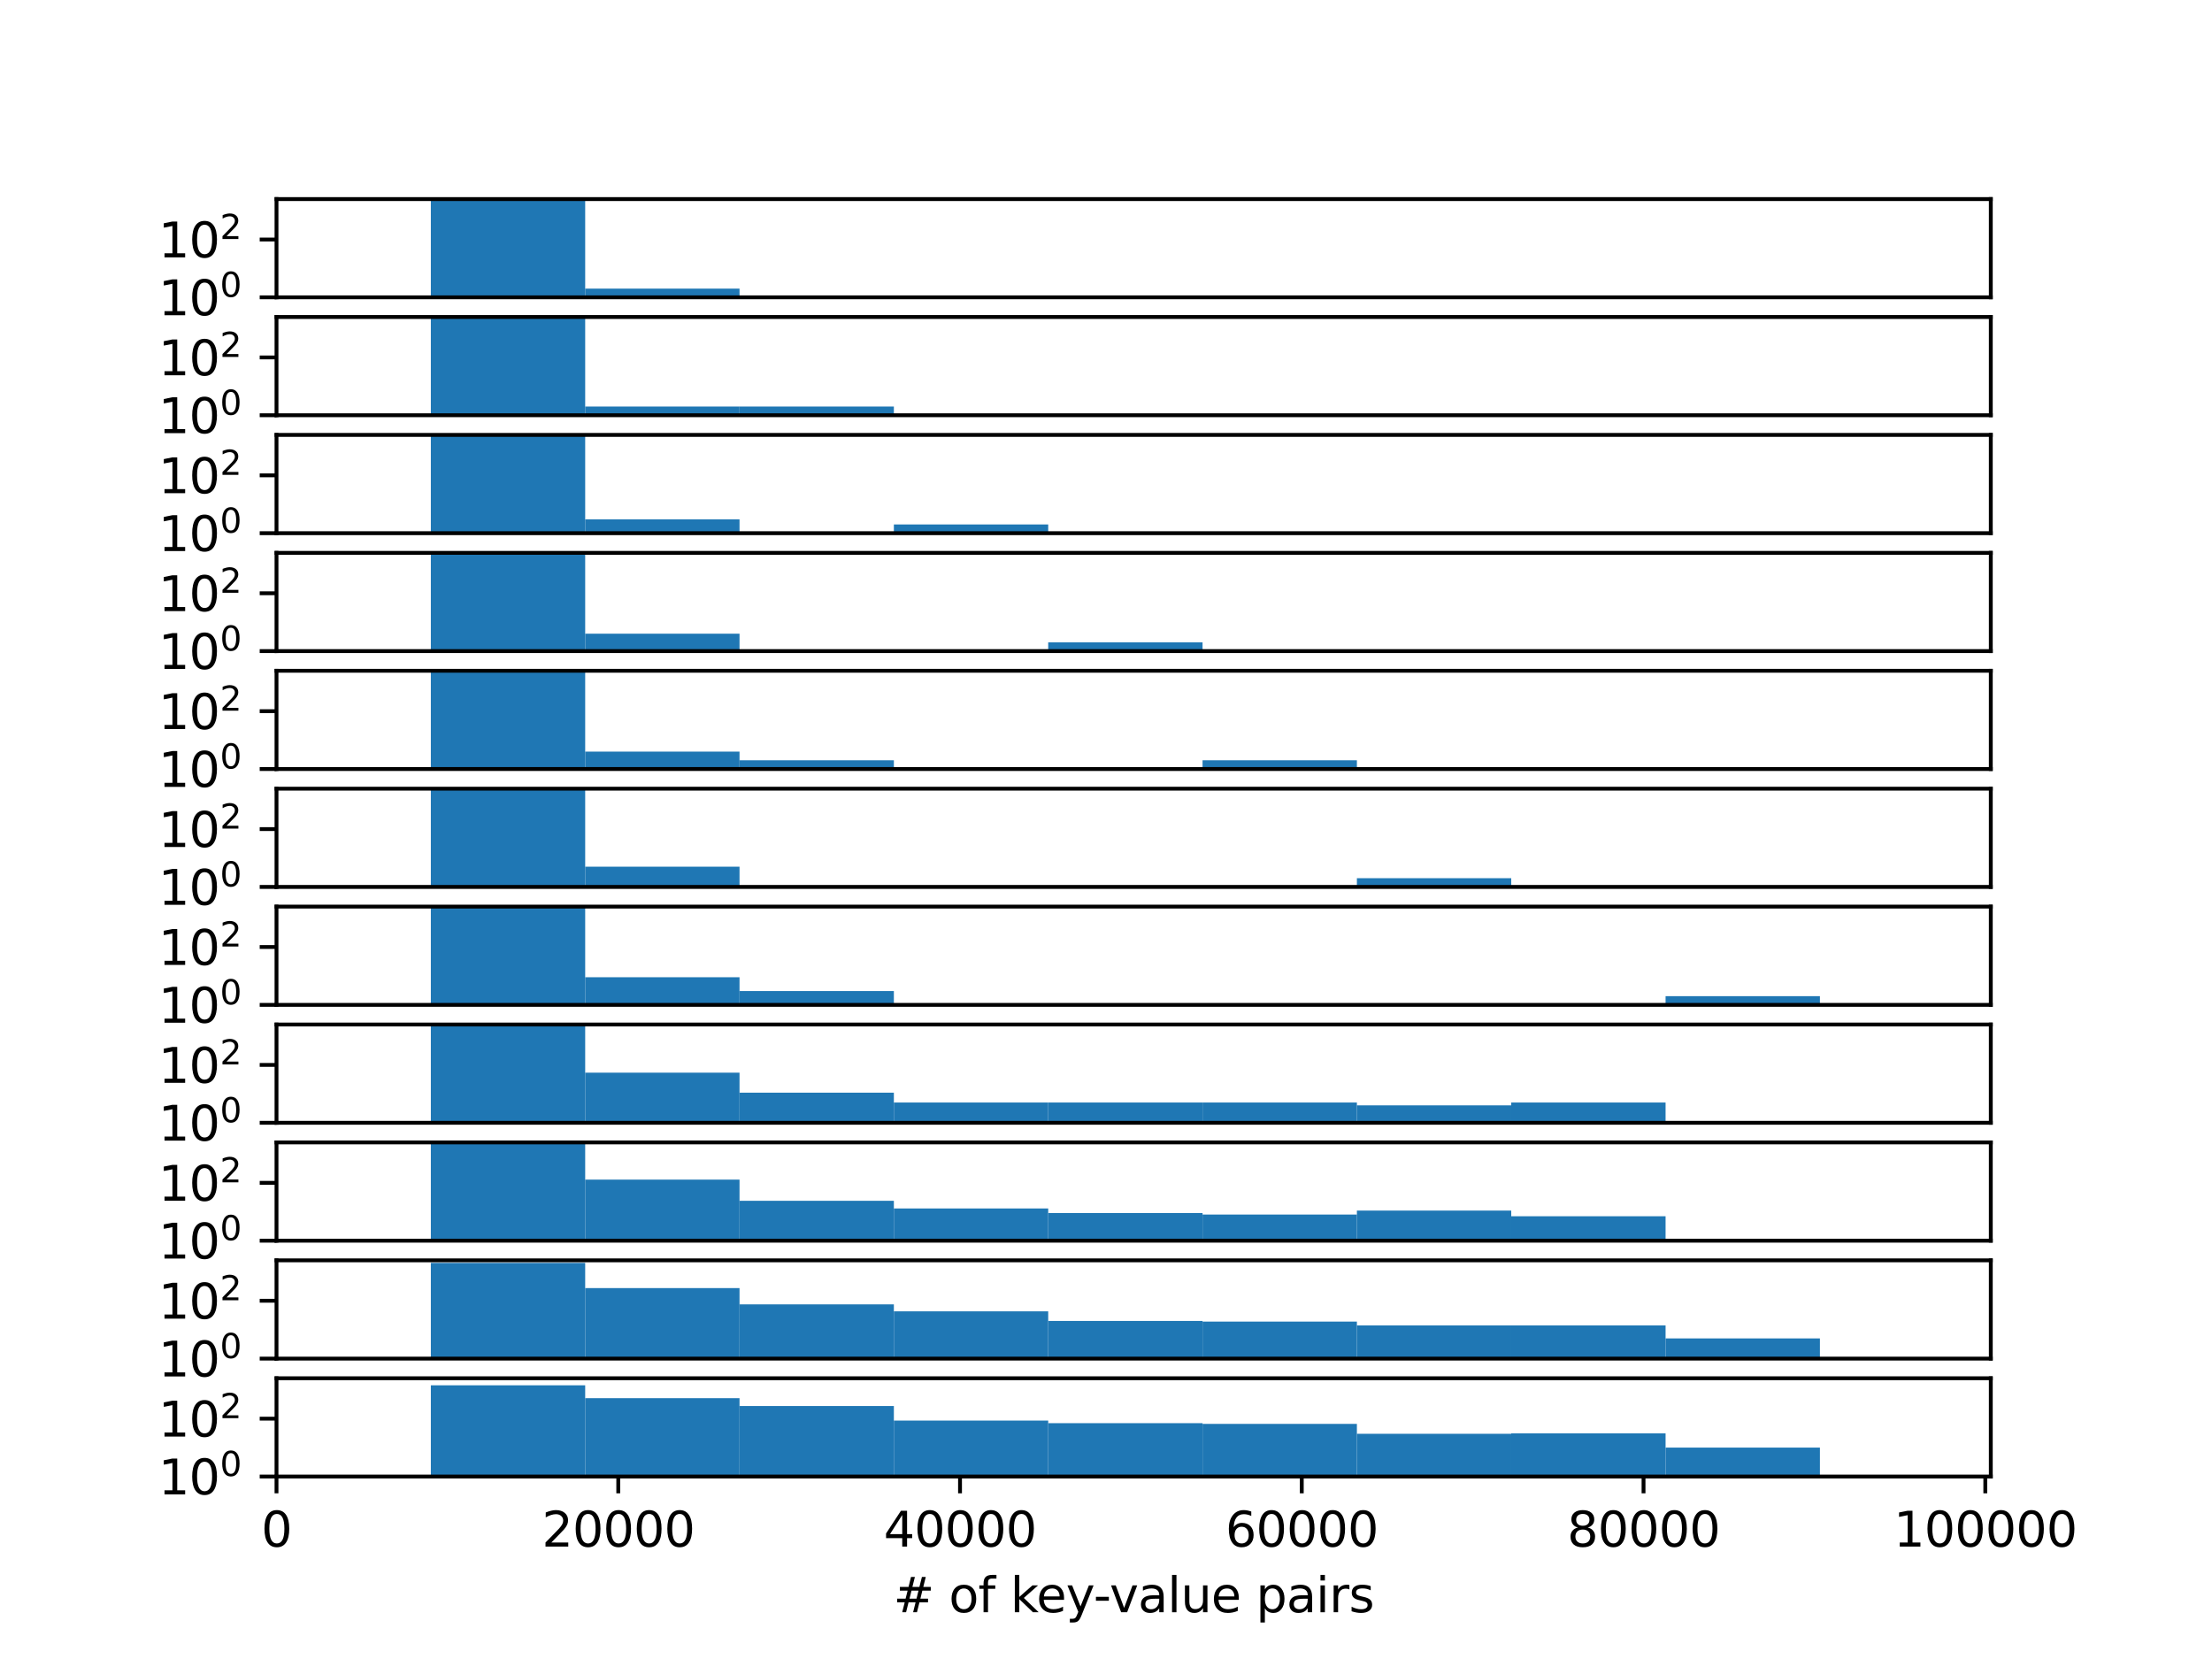 <?xml version="1.0" encoding="utf-8" standalone="no"?>
<!DOCTYPE svg PUBLIC "-//W3C//DTD SVG 1.1//EN"
  "http://www.w3.org/Graphics/SVG/1.1/DTD/svg11.dtd">
<svg xmlns:xlink="http://www.w3.org/1999/xlink" width="460.8pt" height="345.6pt" viewBox="0 0 460.8 345.6" xmlns="http://www.w3.org/2000/svg" version="1.1">
 <defs>
  <style type="text/css">*{stroke-linejoin: round; stroke-linecap: butt}</style>
 </defs>
 <g id="figure_1">
  <g id="patch_1">
   <path d="M 0 345.6 
L 460.8 345.6 
L 460.8 0 
L 0 0 
L 0 345.6 
z
" style="fill: none"/>
  </g>
  <g id="axes_1">
   <g id="patch_2">
    <path d="M 57.6 61.942 
L 414.72 61.942 
L 414.72 41.472 
L 57.6 41.472 
L 57.6 61.942 
z
" style="fill: none"/>
   </g>
   <g id="patch_3">
    <path d="M 57.6 6086.226 
L 89.752 6086.226 
L 89.752 6086.226 
L 57.6 6086.226 
z
" clip-path="url(#p74087f79b3)" style="fill: #1f77b4"/>
   </g>
   <g id="patch_4">
    <path d="M 89.752 6086.226 
L 121.905 6086.226 
L 121.905 41.473 
L 89.752 41.473 
z
" clip-path="url(#p74087f79b3)" style="fill: #1f77b4"/>
   </g>
   <g id="patch_5">
    <path d="M 121.905 6086.226 
L 154.057 6086.226 
L 154.057 60.129 
L 121.905 60.129 
z
" clip-path="url(#p74087f79b3)" style="fill: #1f77b4"/>
   </g>
   <g id="patch_6">
    <path d="M 154.057 6086.226 
L 186.209 6086.226 
L 186.209 6086.226 
L 154.057 6086.226 
z
" clip-path="url(#p74087f79b3)" style="fill: #1f77b4"/>
   </g>
   <g id="patch_7">
    <path d="M 186.209 6086.226 
L 218.361 6086.226 
L 218.361 6086.226 
L 186.209 6086.226 
z
" clip-path="url(#p74087f79b3)" style="fill: #1f77b4"/>
   </g>
   <g id="patch_8">
    <path d="M 218.361 6086.226 
L 250.514 6086.226 
L 250.514 6086.226 
L 218.361 6086.226 
z
" clip-path="url(#p74087f79b3)" style="fill: #1f77b4"/>
   </g>
   <g id="patch_9">
    <path d="M 250.514 6086.226 
L 282.666 6086.226 
L 282.666 6086.226 
L 250.514 6086.226 
z
" clip-path="url(#p74087f79b3)" style="fill: #1f77b4"/>
   </g>
   <g id="patch_10">
    <path d="M 282.666 6086.226 
L 314.818 6086.226 
L 314.818 6086.226 
L 282.666 6086.226 
z
" clip-path="url(#p74087f79b3)" style="fill: #1f77b4"/>
   </g>
   <g id="patch_11">
    <path d="M 314.818 6086.226 
L 346.97 6086.226 
L 346.97 6086.226 
L 314.818 6086.226 
z
" clip-path="url(#p74087f79b3)" style="fill: #1f77b4"/>
   </g>
   <g id="patch_12">
    <path d="M 346.97 6086.226 
L 379.123 6086.226 
L 379.123 6086.226 
L 346.97 6086.226 
z
" clip-path="url(#p74087f79b3)" style="fill: #1f77b4"/>
   </g>
   <g id="matplotlib.axis_1"/>
   <g id="matplotlib.axis_2">
    <g id="ytick_1">
     <g id="line2d_1">
      <defs>
       <path id="mc830690722" d="M 0 0 
L -3.5 0 
" style="stroke: #000000; stroke-width: 0.8"/>
      </defs>
      <g>
       <use xlink:href="#mc830690722" x="57.6" y="61.942" style="stroke: #000000; stroke-width: 0.8"/>
      </g>
     </g>
     <g id="text_1">
      <!-- $\mathdefault{10^{0}}$ -->
      <g transform="translate(33 65.741) scale(0.1 -0.1)">
       <defs>
        <path id="DejaVuSans-31" d="M 794 531 
L 1825 531 
L 1825 4091 
L 703 3866 
L 703 4441 
L 1819 4666 
L 2450 4666 
L 2450 531 
L 3481 531 
L 3481 0 
L 794 0 
L 794 531 
z
" transform="scale(0.016)"/>
        <path id="DejaVuSans-30" d="M 2034 4250 
Q 1547 4250 1301 3770 
Q 1056 3291 1056 2328 
Q 1056 1369 1301 889 
Q 1547 409 2034 409 
Q 2525 409 2770 889 
Q 3016 1369 3016 2328 
Q 3016 3291 2770 3770 
Q 2525 4250 2034 4250 
z
M 2034 4750 
Q 2819 4750 3233 4129 
Q 3647 3509 3647 2328 
Q 3647 1150 3233 529 
Q 2819 -91 2034 -91 
Q 1250 -91 836 529 
Q 422 1150 422 2328 
Q 422 3509 836 4129 
Q 1250 4750 2034 4750 
z
" transform="scale(0.016)"/>
       </defs>
       <use xlink:href="#DejaVuSans-31" transform="translate(0 0.766)"/>
       <use xlink:href="#DejaVuSans-30" transform="translate(63.623 0.766)"/>
       <use xlink:href="#DejaVuSans-30" transform="translate(128.203 39.047) scale(0.7)"/>
      </g>
     </g>
    </g>
    <g id="ytick_2">
     <g id="line2d_2">
      <g>
       <use xlink:href="#mc830690722" x="57.6" y="49.894" style="stroke: #000000; stroke-width: 0.8"/>
      </g>
     </g>
     <g id="text_2">
      <!-- $\mathdefault{10^{2}}$ -->
      <g transform="translate(33 53.693) scale(0.1 -0.1)">
       <defs>
        <path id="DejaVuSans-32" d="M 1228 531 
L 3431 531 
L 3431 0 
L 469 0 
L 469 531 
Q 828 903 1448 1529 
Q 2069 2156 2228 2338 
Q 2531 2678 2651 2914 
Q 2772 3150 2772 3378 
Q 2772 3750 2511 3984 
Q 2250 4219 1831 4219 
Q 1534 4219 1204 4116 
Q 875 4013 500 3803 
L 500 4441 
Q 881 4594 1212 4672 
Q 1544 4750 1819 4750 
Q 2544 4750 2975 4387 
Q 3406 4025 3406 3419 
Q 3406 3131 3298 2873 
Q 3191 2616 2906 2266 
Q 2828 2175 2409 1742 
Q 1991 1309 1228 531 
z
" transform="scale(0.016)"/>
       </defs>
       <use xlink:href="#DejaVuSans-31" transform="translate(0 0.766)"/>
       <use xlink:href="#DejaVuSans-30" transform="translate(63.623 0.766)"/>
       <use xlink:href="#DejaVuSans-32" transform="translate(128.203 39.047) scale(0.7)"/>
      </g>
     </g>
    </g>
   </g>
   <g id="patch_13">
    <path d="M 57.6 61.942 
L 57.6 41.472 
" style="fill: none; stroke: #000000; stroke-width: 0.8; stroke-linejoin: miter; stroke-linecap: square"/>
   </g>
   <g id="patch_14">
    <path d="M 414.72 61.942 
L 414.72 41.472 
" style="fill: none; stroke: #000000; stroke-width: 0.8; stroke-linejoin: miter; stroke-linecap: square"/>
   </g>
   <g id="patch_15">
    <path d="M 57.6 61.942 
L 414.72 61.942 
" style="fill: none; stroke: #000000; stroke-width: 0.8; stroke-linejoin: miter; stroke-linecap: square"/>
   </g>
   <g id="patch_16">
    <path d="M 57.6 41.472 
L 414.72 41.472 
" style="fill: none; stroke: #000000; stroke-width: 0.8; stroke-linejoin: miter; stroke-linecap: square"/>
   </g>
  </g>
  <g id="axes_2">
   <g id="patch_17">
    <path d="M 57.6 86.506 
L 414.72 86.506 
L 414.72 66.036 
L 57.6 66.036 
L 57.6 86.506 
z
" style="fill: none"/>
   </g>
   <g id="patch_18">
    <path d="M 57.6 6110.79 
L 89.752 6110.79 
L 89.752 6110.79 
L 57.6 6110.79 
z
" clip-path="url(#pb947a29a5c)" style="fill: #1f77b4"/>
   </g>
   <g id="patch_19">
    <path d="M 89.752 6110.79 
L 121.905 6110.79 
L 121.905 66.039 
L 89.752 66.039 
z
" clip-path="url(#pb947a29a5c)" style="fill: #1f77b4"/>
   </g>
   <g id="patch_20">
    <path d="M 121.905 6110.79 
L 154.057 6110.79 
L 154.057 84.693 
L 121.905 84.693 
z
" clip-path="url(#pb947a29a5c)" style="fill: #1f77b4"/>
   </g>
   <g id="patch_21">
    <path d="M 154.057 6110.79 
L 186.209 6110.79 
L 186.209 84.693 
L 154.057 84.693 
z
" clip-path="url(#pb947a29a5c)" style="fill: #1f77b4"/>
   </g>
   <g id="patch_22">
    <path d="M 186.209 6110.79 
L 218.361 6110.79 
L 218.361 6110.79 
L 186.209 6110.79 
z
" clip-path="url(#pb947a29a5c)" style="fill: #1f77b4"/>
   </g>
   <g id="patch_23">
    <path d="M 218.361 6110.79 
L 250.514 6110.79 
L 250.514 6110.79 
L 218.361 6110.79 
z
" clip-path="url(#pb947a29a5c)" style="fill: #1f77b4"/>
   </g>
   <g id="patch_24">
    <path d="M 250.514 6110.79 
L 282.666 6110.79 
L 282.666 6110.79 
L 250.514 6110.79 
z
" clip-path="url(#pb947a29a5c)" style="fill: #1f77b4"/>
   </g>
   <g id="patch_25">
    <path d="M 282.666 6110.79 
L 314.818 6110.79 
L 314.818 6110.79 
L 282.666 6110.79 
z
" clip-path="url(#pb947a29a5c)" style="fill: #1f77b4"/>
   </g>
   <g id="patch_26">
    <path d="M 314.818 6110.79 
L 346.97 6110.79 
L 346.97 6110.79 
L 314.818 6110.79 
z
" clip-path="url(#pb947a29a5c)" style="fill: #1f77b4"/>
   </g>
   <g id="patch_27">
    <path d="M 346.97 6110.79 
L 379.123 6110.79 
L 379.123 6110.79 
L 346.97 6110.79 
z
" clip-path="url(#pb947a29a5c)" style="fill: #1f77b4"/>
   </g>
   <g id="matplotlib.axis_3"/>
   <g id="matplotlib.axis_4">
    <g id="ytick_3">
     <g id="line2d_3">
      <g>
       <use xlink:href="#mc830690722" x="57.6" y="86.506" style="stroke: #000000; stroke-width: 0.8"/>
      </g>
     </g>
     <g id="text_3">
      <!-- $\mathdefault{10^{0}}$ -->
      <g transform="translate(33 90.306) scale(0.1 -0.1)">
       <use xlink:href="#DejaVuSans-31" transform="translate(0 0.766)"/>
       <use xlink:href="#DejaVuSans-30" transform="translate(63.623 0.766)"/>
       <use xlink:href="#DejaVuSans-30" transform="translate(128.203 39.047) scale(0.7)"/>
      </g>
     </g>
    </g>
    <g id="ytick_4">
     <g id="line2d_4">
      <g>
       <use xlink:href="#mc830690722" x="57.6" y="74.458" style="stroke: #000000; stroke-width: 0.8"/>
      </g>
     </g>
     <g id="text_4">
      <!-- $\mathdefault{10^{2}}$ -->
      <g transform="translate(33 78.257) scale(0.1 -0.1)">
       <use xlink:href="#DejaVuSans-31" transform="translate(0 0.766)"/>
       <use xlink:href="#DejaVuSans-30" transform="translate(63.623 0.766)"/>
       <use xlink:href="#DejaVuSans-32" transform="translate(128.203 39.047) scale(0.7)"/>
      </g>
     </g>
    </g>
   </g>
   <g id="patch_28">
    <path d="M 57.6 86.506 
L 57.6 66.036 
" style="fill: none; stroke: #000000; stroke-width: 0.8; stroke-linejoin: miter; stroke-linecap: square"/>
   </g>
   <g id="patch_29">
    <path d="M 414.72 86.506 
L 414.72 66.036 
" style="fill: none; stroke: #000000; stroke-width: 0.8; stroke-linejoin: miter; stroke-linecap: square"/>
   </g>
   <g id="patch_30">
    <path d="M 57.6 86.506 
L 414.72 86.506 
" style="fill: none; stroke: #000000; stroke-width: 0.8; stroke-linejoin: miter; stroke-linecap: square"/>
   </g>
   <g id="patch_31">
    <path d="M 57.6 66.036 
L 414.72 66.036 
" style="fill: none; stroke: #000000; stroke-width: 0.8; stroke-linejoin: miter; stroke-linecap: square"/>
   </g>
  </g>
  <g id="axes_3">
   <g id="patch_32">
    <path d="M 57.6 111.071 
L 414.72 111.071 
L 414.72 90.6 
L 57.6 90.6 
L 57.6 111.071 
z
" style="fill: none"/>
   </g>
   <g id="patch_33">
    <path d="M 57.6 6135.354 
L 89.752 6135.354 
L 89.752 6135.354 
L 57.6 6135.354 
z
" clip-path="url(#p347794994e)" style="fill: #1f77b4"/>
   </g>
   <g id="patch_34">
    <path d="M 89.752 6135.354 
L 121.905 6135.354 
L 121.905 90.605 
L 89.752 90.605 
z
" clip-path="url(#p347794994e)" style="fill: #1f77b4"/>
   </g>
   <g id="patch_35">
    <path d="M 121.905 6135.354 
L 154.057 6135.354 
L 154.057 108.196 
L 121.905 108.196 
z
" clip-path="url(#p347794994e)" style="fill: #1f77b4"/>
   </g>
   <g id="patch_36">
    <path d="M 154.057 6135.354 
L 186.209 6135.354 
L 186.209 6135.354 
L 154.057 6135.354 
z
" clip-path="url(#p347794994e)" style="fill: #1f77b4"/>
   </g>
   <g id="patch_37">
    <path d="M 186.209 6135.354 
L 218.361 6135.354 
L 218.361 109.257 
L 186.209 109.257 
z
" clip-path="url(#p347794994e)" style="fill: #1f77b4"/>
   </g>
   <g id="patch_38">
    <path d="M 218.361 6135.354 
L 250.514 6135.354 
L 250.514 6135.354 
L 218.361 6135.354 
z
" clip-path="url(#p347794994e)" style="fill: #1f77b4"/>
   </g>
   <g id="patch_39">
    <path d="M 250.514 6135.354 
L 282.666 6135.354 
L 282.666 6135.354 
L 250.514 6135.354 
z
" clip-path="url(#p347794994e)" style="fill: #1f77b4"/>
   </g>
   <g id="patch_40">
    <path d="M 282.666 6135.354 
L 314.818 6135.354 
L 314.818 6135.354 
L 282.666 6135.354 
z
" clip-path="url(#p347794994e)" style="fill: #1f77b4"/>
   </g>
   <g id="patch_41">
    <path d="M 314.818 6135.354 
L 346.97 6135.354 
L 346.97 6135.354 
L 314.818 6135.354 
z
" clip-path="url(#p347794994e)" style="fill: #1f77b4"/>
   </g>
   <g id="patch_42">
    <path d="M 346.97 6135.354 
L 379.123 6135.354 
L 379.123 6135.354 
L 346.97 6135.354 
z
" clip-path="url(#p347794994e)" style="fill: #1f77b4"/>
   </g>
   <g id="matplotlib.axis_5"/>
   <g id="matplotlib.axis_6">
    <g id="ytick_5">
     <g id="line2d_5">
      <g>
       <use xlink:href="#mc830690722" x="57.6" y="111.071" style="stroke: #000000; stroke-width: 0.8"/>
      </g>
     </g>
     <g id="text_5">
      <!-- $\mathdefault{10^{0}}$ -->
      <g transform="translate(33 114.87) scale(0.1 -0.1)">
       <use xlink:href="#DejaVuSans-31" transform="translate(0 0.766)"/>
       <use xlink:href="#DejaVuSans-30" transform="translate(63.623 0.766)"/>
       <use xlink:href="#DejaVuSans-30" transform="translate(128.203 39.047) scale(0.7)"/>
      </g>
     </g>
    </g>
    <g id="ytick_6">
     <g id="line2d_6">
      <g>
       <use xlink:href="#mc830690722" x="57.6" y="99.022" style="stroke: #000000; stroke-width: 0.8"/>
      </g>
     </g>
     <g id="text_6">
      <!-- $\mathdefault{10^{2}}$ -->
      <g transform="translate(33 102.821) scale(0.1 -0.1)">
       <use xlink:href="#DejaVuSans-31" transform="translate(0 0.766)"/>
       <use xlink:href="#DejaVuSans-30" transform="translate(63.623 0.766)"/>
       <use xlink:href="#DejaVuSans-32" transform="translate(128.203 39.047) scale(0.7)"/>
      </g>
     </g>
    </g>
   </g>
   <g id="patch_43">
    <path d="M 57.6 111.071 
L 57.6 90.6 
" style="fill: none; stroke: #000000; stroke-width: 0.8; stroke-linejoin: miter; stroke-linecap: square"/>
   </g>
   <g id="patch_44">
    <path d="M 414.72 111.071 
L 414.72 90.6 
" style="fill: none; stroke: #000000; stroke-width: 0.8; stroke-linejoin: miter; stroke-linecap: square"/>
   </g>
   <g id="patch_45">
    <path d="M 57.6 111.071 
L 414.72 111.071 
" style="fill: none; stroke: #000000; stroke-width: 0.8; stroke-linejoin: miter; stroke-linecap: square"/>
   </g>
   <g id="patch_46">
    <path d="M 57.6 90.6 
L 414.72 90.6 
" style="fill: none; stroke: #000000; stroke-width: 0.8; stroke-linejoin: miter; stroke-linecap: square"/>
   </g>
  </g>
  <g id="axes_4">
   <g id="patch_47">
    <path d="M 57.6 135.635 
L 414.72 135.635 
L 414.72 115.165 
L 57.6 115.165 
L 57.6 135.635 
z
" style="fill: none"/>
   </g>
   <g id="patch_48">
    <path d="M 57.6 6159.918 
L 89.752 6159.918 
L 89.752 6159.918 
L 57.6 6159.918 
z
" clip-path="url(#p3935a86e61)" style="fill: #1f77b4"/>
   </g>
   <g id="patch_49">
    <path d="M 89.752 6159.918 
L 121.905 6159.918 
L 121.905 115.171 
L 89.752 115.171 
z
" clip-path="url(#p3935a86e61)" style="fill: #1f77b4"/>
   </g>
   <g id="patch_50">
    <path d="M 121.905 6159.918 
L 154.057 6159.918 
L 154.057 132.008 
L 121.905 132.008 
z
" clip-path="url(#p3935a86e61)" style="fill: #1f77b4"/>
   </g>
   <g id="patch_51">
    <path d="M 154.057 6159.918 
L 186.209 6159.918 
L 186.209 135.635 
L 154.057 135.635 
z
" clip-path="url(#p3935a86e61)" style="fill: #1f77b4"/>
   </g>
   <g id="patch_52">
    <path d="M 186.209 6159.918 
L 218.361 6159.918 
L 218.361 6159.918 
L 186.209 6159.918 
z
" clip-path="url(#p3935a86e61)" style="fill: #1f77b4"/>
   </g>
   <g id="patch_53">
    <path d="M 218.361 6159.918 
L 250.514 6159.918 
L 250.514 133.821 
L 218.361 133.821 
z
" clip-path="url(#p3935a86e61)" style="fill: #1f77b4"/>
   </g>
   <g id="patch_54">
    <path d="M 250.514 6159.918 
L 282.666 6159.918 
L 282.666 6159.918 
L 250.514 6159.918 
z
" clip-path="url(#p3935a86e61)" style="fill: #1f77b4"/>
   </g>
   <g id="patch_55">
    <path d="M 282.666 6159.918 
L 314.818 6159.918 
L 314.818 6159.918 
L 282.666 6159.918 
z
" clip-path="url(#p3935a86e61)" style="fill: #1f77b4"/>
   </g>
   <g id="patch_56">
    <path d="M 314.818 6159.918 
L 346.97 6159.918 
L 346.97 6159.918 
L 314.818 6159.918 
z
" clip-path="url(#p3935a86e61)" style="fill: #1f77b4"/>
   </g>
   <g id="patch_57">
    <path d="M 346.97 6159.918 
L 379.123 6159.918 
L 379.123 6159.918 
L 346.97 6159.918 
z
" clip-path="url(#p3935a86e61)" style="fill: #1f77b4"/>
   </g>
   <g id="matplotlib.axis_7"/>
   <g id="matplotlib.axis_8">
    <g id="ytick_7">
     <g id="line2d_7">
      <g>
       <use xlink:href="#mc830690722" x="57.6" y="135.635" style="stroke: #000000; stroke-width: 0.8"/>
      </g>
     </g>
     <g id="text_7">
      <!-- $\mathdefault{10^{0}}$ -->
      <g transform="translate(33 139.434) scale(0.1 -0.1)">
       <use xlink:href="#DejaVuSans-31" transform="translate(0 0.766)"/>
       <use xlink:href="#DejaVuSans-30" transform="translate(63.623 0.766)"/>
       <use xlink:href="#DejaVuSans-30" transform="translate(128.203 39.047) scale(0.7)"/>
      </g>
     </g>
    </g>
    <g id="ytick_8">
     <g id="line2d_8">
      <g>
       <use xlink:href="#mc830690722" x="57.6" y="123.586" style="stroke: #000000; stroke-width: 0.8"/>
      </g>
     </g>
     <g id="text_8">
      <!-- $\mathdefault{10^{2}}$ -->
      <g transform="translate(33 127.385) scale(0.1 -0.1)">
       <use xlink:href="#DejaVuSans-31" transform="translate(0 0.766)"/>
       <use xlink:href="#DejaVuSans-30" transform="translate(63.623 0.766)"/>
       <use xlink:href="#DejaVuSans-32" transform="translate(128.203 39.047) scale(0.7)"/>
      </g>
     </g>
    </g>
   </g>
   <g id="patch_58">
    <path d="M 57.6 135.635 
L 57.6 115.165 
" style="fill: none; stroke: #000000; stroke-width: 0.8; stroke-linejoin: miter; stroke-linecap: square"/>
   </g>
   <g id="patch_59">
    <path d="M 414.72 135.635 
L 414.72 115.165 
" style="fill: none; stroke: #000000; stroke-width: 0.8; stroke-linejoin: miter; stroke-linecap: square"/>
   </g>
   <g id="patch_60">
    <path d="M 57.6 135.635 
L 414.72 135.635 
" style="fill: none; stroke: #000000; stroke-width: 0.8; stroke-linejoin: miter; stroke-linecap: square"/>
   </g>
   <g id="patch_61">
    <path d="M 57.6 115.165 
L 414.72 115.165 
" style="fill: none; stroke: #000000; stroke-width: 0.8; stroke-linejoin: miter; stroke-linecap: square"/>
   </g>
  </g>
  <g id="axes_5">
   <g id="patch_62">
    <path d="M 57.6 160.199 
L 414.72 160.199 
L 414.72 139.729 
L 57.6 139.729 
L 57.6 160.199 
z
" style="fill: none"/>
   </g>
   <g id="patch_63">
    <path d="M 57.6 6184.482 
L 89.752 6184.482 
L 89.752 6184.482 
L 57.6 6184.482 
z
" clip-path="url(#p4a3ad854ed)" style="fill: #1f77b4"/>
   </g>
   <g id="patch_64">
    <path d="M 89.752 6184.482 
L 121.905 6184.482 
L 121.905 139.736 
L 89.752 139.736 
z
" clip-path="url(#p4a3ad854ed)" style="fill: #1f77b4"/>
   </g>
   <g id="patch_65">
    <path d="M 121.905 6184.482 
L 154.057 6184.482 
L 154.057 156.572 
L 121.905 156.572 
z
" clip-path="url(#p4a3ad854ed)" style="fill: #1f77b4"/>
   </g>
   <g id="patch_66">
    <path d="M 154.057 6184.482 
L 186.209 6184.482 
L 186.209 158.385 
L 154.057 158.385 
z
" clip-path="url(#p4a3ad854ed)" style="fill: #1f77b4"/>
   </g>
   <g id="patch_67">
    <path d="M 186.209 6184.482 
L 218.361 6184.482 
L 218.361 6184.482 
L 186.209 6184.482 
z
" clip-path="url(#p4a3ad854ed)" style="fill: #1f77b4"/>
   </g>
   <g id="patch_68">
    <path d="M 218.361 6184.482 
L 250.514 6184.482 
L 250.514 6184.482 
L 218.361 6184.482 
z
" clip-path="url(#p4a3ad854ed)" style="fill: #1f77b4"/>
   </g>
   <g id="patch_69">
    <path d="M 250.514 6184.482 
L 282.666 6184.482 
L 282.666 158.385 
L 250.514 158.385 
z
" clip-path="url(#p4a3ad854ed)" style="fill: #1f77b4"/>
   </g>
   <g id="patch_70">
    <path d="M 282.666 6184.482 
L 314.818 6184.482 
L 314.818 6184.482 
L 282.666 6184.482 
z
" clip-path="url(#p4a3ad854ed)" style="fill: #1f77b4"/>
   </g>
   <g id="patch_71">
    <path d="M 314.818 6184.482 
L 346.97 6184.482 
L 346.97 6184.482 
L 314.818 6184.482 
z
" clip-path="url(#p4a3ad854ed)" style="fill: #1f77b4"/>
   </g>
   <g id="patch_72">
    <path d="M 346.97 6184.482 
L 379.123 6184.482 
L 379.123 6184.482 
L 346.97 6184.482 
z
" clip-path="url(#p4a3ad854ed)" style="fill: #1f77b4"/>
   </g>
   <g id="matplotlib.axis_9"/>
   <g id="matplotlib.axis_10">
    <g id="ytick_9">
     <g id="line2d_9">
      <g>
       <use xlink:href="#mc830690722" x="57.6" y="160.199" style="stroke: #000000; stroke-width: 0.8"/>
      </g>
     </g>
     <g id="text_9">
      <!-- $\mathdefault{10^{0}}$ -->
      <g transform="translate(33 163.998) scale(0.1 -0.1)">
       <use xlink:href="#DejaVuSans-31" transform="translate(0 0.766)"/>
       <use xlink:href="#DejaVuSans-30" transform="translate(63.623 0.766)"/>
       <use xlink:href="#DejaVuSans-30" transform="translate(128.203 39.047) scale(0.7)"/>
      </g>
     </g>
    </g>
    <g id="ytick_10">
     <g id="line2d_10">
      <g>
       <use xlink:href="#mc830690722" x="57.6" y="148.15" style="stroke: #000000; stroke-width: 0.8"/>
      </g>
     </g>
     <g id="text_10">
      <!-- $\mathdefault{10^{2}}$ -->
      <g transform="translate(33 151.95) scale(0.1 -0.1)">
       <use xlink:href="#DejaVuSans-31" transform="translate(0 0.766)"/>
       <use xlink:href="#DejaVuSans-30" transform="translate(63.623 0.766)"/>
       <use xlink:href="#DejaVuSans-32" transform="translate(128.203 39.047) scale(0.7)"/>
      </g>
     </g>
    </g>
   </g>
   <g id="patch_73">
    <path d="M 57.6 160.199 
L 57.6 139.729 
" style="fill: none; stroke: #000000; stroke-width: 0.8; stroke-linejoin: miter; stroke-linecap: square"/>
   </g>
   <g id="patch_74">
    <path d="M 414.72 160.199 
L 414.72 139.729 
" style="fill: none; stroke: #000000; stroke-width: 0.8; stroke-linejoin: miter; stroke-linecap: square"/>
   </g>
   <g id="patch_75">
    <path d="M 57.6 160.199 
L 414.72 160.199 
" style="fill: none; stroke: #000000; stroke-width: 0.8; stroke-linejoin: miter; stroke-linecap: square"/>
   </g>
   <g id="patch_76">
    <path d="M 57.6 139.729 
L 414.72 139.729 
" style="fill: none; stroke: #000000; stroke-width: 0.8; stroke-linejoin: miter; stroke-linecap: square"/>
   </g>
  </g>
  <g id="axes_6">
   <g id="patch_77">
    <path d="M 57.6 184.763 
L 414.72 184.763 
L 414.72 164.293 
L 57.6 164.293 
L 57.6 184.763 
z
" style="fill: none"/>
   </g>
   <g id="patch_78">
    <path d="M 57.6 6209.047 
L 89.752 6209.047 
L 89.752 6209.047 
L 57.6 6209.047 
z
" clip-path="url(#p39a6c47f85)" style="fill: #1f77b4"/>
   </g>
   <g id="patch_79">
    <path d="M 89.752 6209.047 
L 121.905 6209.047 
L 121.905 164.301 
L 89.752 164.301 
z
" clip-path="url(#p39a6c47f85)" style="fill: #1f77b4"/>
   </g>
   <g id="patch_80">
    <path d="M 121.905 6209.047 
L 154.057 6209.047 
L 154.057 180.552 
L 121.905 180.552 
z
" clip-path="url(#p39a6c47f85)" style="fill: #1f77b4"/>
   </g>
   <g id="patch_81">
    <path d="M 154.057 6209.047 
L 186.209 6209.047 
L 186.209 184.763 
L 154.057 184.763 
z
" clip-path="url(#p39a6c47f85)" style="fill: #1f77b4"/>
   </g>
   <g id="patch_82">
    <path d="M 186.209 6209.047 
L 218.361 6209.047 
L 218.361 184.763 
L 186.209 184.763 
z
" clip-path="url(#p39a6c47f85)" style="fill: #1f77b4"/>
   </g>
   <g id="patch_83">
    <path d="M 218.361 6209.047 
L 250.514 6209.047 
L 250.514 6209.047 
L 218.361 6209.047 
z
" clip-path="url(#p39a6c47f85)" style="fill: #1f77b4"/>
   </g>
   <g id="patch_84">
    <path d="M 250.514 6209.047 
L 282.666 6209.047 
L 282.666 6209.047 
L 250.514 6209.047 
z
" clip-path="url(#p39a6c47f85)" style="fill: #1f77b4"/>
   </g>
   <g id="patch_85">
    <path d="M 282.666 6209.047 
L 314.818 6209.047 
L 314.818 182.95 
L 282.666 182.95 
z
" clip-path="url(#p39a6c47f85)" style="fill: #1f77b4"/>
   </g>
   <g id="patch_86">
    <path d="M 314.818 6209.047 
L 346.97 6209.047 
L 346.97 6209.047 
L 314.818 6209.047 
z
" clip-path="url(#p39a6c47f85)" style="fill: #1f77b4"/>
   </g>
   <g id="patch_87">
    <path d="M 346.97 6209.047 
L 379.123 6209.047 
L 379.123 6209.047 
L 346.97 6209.047 
z
" clip-path="url(#p39a6c47f85)" style="fill: #1f77b4"/>
   </g>
   <g id="matplotlib.axis_11"/>
   <g id="matplotlib.axis_12">
    <g id="ytick_11">
     <g id="line2d_11">
      <g>
       <use xlink:href="#mc830690722" x="57.6" y="184.763" style="stroke: #000000; stroke-width: 0.8"/>
      </g>
     </g>
     <g id="text_11">
      <!-- $\mathdefault{10^{0}}$ -->
      <g transform="translate(33 188.562) scale(0.1 -0.1)">
       <use xlink:href="#DejaVuSans-31" transform="translate(0 0.766)"/>
       <use xlink:href="#DejaVuSans-30" transform="translate(63.623 0.766)"/>
       <use xlink:href="#DejaVuSans-30" transform="translate(128.203 39.047) scale(0.7)"/>
      </g>
     </g>
    </g>
    <g id="ytick_12">
     <g id="line2d_12">
      <g>
       <use xlink:href="#mc830690722" x="57.6" y="172.715" style="stroke: #000000; stroke-width: 0.8"/>
      </g>
     </g>
     <g id="text_12">
      <!-- $\mathdefault{10^{2}}$ -->
      <g transform="translate(33 176.514) scale(0.1 -0.1)">
       <use xlink:href="#DejaVuSans-31" transform="translate(0 0.766)"/>
       <use xlink:href="#DejaVuSans-30" transform="translate(63.623 0.766)"/>
       <use xlink:href="#DejaVuSans-32" transform="translate(128.203 39.047) scale(0.7)"/>
      </g>
     </g>
    </g>
   </g>
   <g id="patch_88">
    <path d="M 57.6 184.763 
L 57.6 164.293 
" style="fill: none; stroke: #000000; stroke-width: 0.8; stroke-linejoin: miter; stroke-linecap: square"/>
   </g>
   <g id="patch_89">
    <path d="M 414.72 184.763 
L 414.72 164.293 
" style="fill: none; stroke: #000000; stroke-width: 0.8; stroke-linejoin: miter; stroke-linecap: square"/>
   </g>
   <g id="patch_90">
    <path d="M 57.6 184.763 
L 414.72 184.763 
" style="fill: none; stroke: #000000; stroke-width: 0.8; stroke-linejoin: miter; stroke-linecap: square"/>
   </g>
   <g id="patch_91">
    <path d="M 57.6 164.293 
L 414.72 164.293 
" style="fill: none; stroke: #000000; stroke-width: 0.8; stroke-linejoin: miter; stroke-linecap: square"/>
   </g>
  </g>
  <g id="axes_7">
   <g id="patch_92">
    <path d="M 57.6 209.327 
L 414.72 209.327 
L 414.72 188.857 
L 57.6 188.857 
L 57.6 209.327 
z
" style="fill: none"/>
   </g>
   <g id="patch_93">
    <path d="M 57.6 6233.611 
L 89.752 6233.611 
L 89.752 6233.611 
L 57.6 6233.611 
z
" clip-path="url(#pf8a1beed45)" style="fill: #1f77b4"/>
   </g>
   <g id="patch_94">
    <path d="M 89.752 6233.611 
L 121.905 6233.611 
L 121.905 188.874 
L 89.752 188.874 
z
" clip-path="url(#pf8a1beed45)" style="fill: #1f77b4"/>
   </g>
   <g id="patch_95">
    <path d="M 121.905 6233.611 
L 154.057 6233.611 
L 154.057 203.579 
L 121.905 203.579 
z
" clip-path="url(#pf8a1beed45)" style="fill: #1f77b4"/>
   </g>
   <g id="patch_96">
    <path d="M 154.057 6233.611 
L 186.209 6233.611 
L 186.209 206.453 
L 154.057 206.453 
z
" clip-path="url(#pf8a1beed45)" style="fill: #1f77b4"/>
   </g>
   <g id="patch_97">
    <path d="M 186.209 6233.611 
L 218.361 6233.611 
L 218.361 209.327 
L 186.209 209.327 
z
" clip-path="url(#pf8a1beed45)" style="fill: #1f77b4"/>
   </g>
   <g id="patch_98">
    <path d="M 218.361 6233.611 
L 250.514 6233.611 
L 250.514 209.327 
L 218.361 209.327 
z
" clip-path="url(#pf8a1beed45)" style="fill: #1f77b4"/>
   </g>
   <g id="patch_99">
    <path d="M 250.514 6233.611 
L 282.666 6233.611 
L 282.666 209.327 
L 250.514 209.327 
z
" clip-path="url(#pf8a1beed45)" style="fill: #1f77b4"/>
   </g>
   <g id="patch_100">
    <path d="M 282.666 6233.611 
L 314.818 6233.611 
L 314.818 6233.611 
L 282.666 6233.611 
z
" clip-path="url(#pf8a1beed45)" style="fill: #1f77b4"/>
   </g>
   <g id="patch_101">
    <path d="M 314.818 6233.611 
L 346.97 6233.611 
L 346.97 6233.611 
L 314.818 6233.611 
z
" clip-path="url(#pf8a1beed45)" style="fill: #1f77b4"/>
   </g>
   <g id="patch_102">
    <path d="M 346.97 6233.611 
L 379.123 6233.611 
L 379.123 207.514 
L 346.97 207.514 
z
" clip-path="url(#pf8a1beed45)" style="fill: #1f77b4"/>
   </g>
   <g id="matplotlib.axis_13"/>
   <g id="matplotlib.axis_14">
    <g id="ytick_13">
     <g id="line2d_13">
      <g>
       <use xlink:href="#mc830690722" x="57.6" y="209.327" style="stroke: #000000; stroke-width: 0.8"/>
      </g>
     </g>
     <g id="text_13">
      <!-- $\mathdefault{10^{0}}$ -->
      <g transform="translate(33 213.126) scale(0.1 -0.1)">
       <use xlink:href="#DejaVuSans-31" transform="translate(0 0.766)"/>
       <use xlink:href="#DejaVuSans-30" transform="translate(63.623 0.766)"/>
       <use xlink:href="#DejaVuSans-30" transform="translate(128.203 39.047) scale(0.7)"/>
      </g>
     </g>
    </g>
    <g id="ytick_14">
     <g id="line2d_14">
      <g>
       <use xlink:href="#mc830690722" x="57.6" y="197.279" style="stroke: #000000; stroke-width: 0.8"/>
      </g>
     </g>
     <g id="text_14">
      <!-- $\mathdefault{10^{2}}$ -->
      <g transform="translate(33 201.078) scale(0.1 -0.1)">
       <use xlink:href="#DejaVuSans-31" transform="translate(0 0.766)"/>
       <use xlink:href="#DejaVuSans-30" transform="translate(63.623 0.766)"/>
       <use xlink:href="#DejaVuSans-32" transform="translate(128.203 39.047) scale(0.7)"/>
      </g>
     </g>
    </g>
   </g>
   <g id="patch_103">
    <path d="M 57.6 209.327 
L 57.6 188.857 
" style="fill: none; stroke: #000000; stroke-width: 0.8; stroke-linejoin: miter; stroke-linecap: square"/>
   </g>
   <g id="patch_104">
    <path d="M 414.72 209.327 
L 414.72 188.857 
" style="fill: none; stroke: #000000; stroke-width: 0.8; stroke-linejoin: miter; stroke-linecap: square"/>
   </g>
   <g id="patch_105">
    <path d="M 57.6 209.327 
L 414.72 209.327 
" style="fill: none; stroke: #000000; stroke-width: 0.8; stroke-linejoin: miter; stroke-linecap: square"/>
   </g>
   <g id="patch_106">
    <path d="M 57.6 188.857 
L 414.72 188.857 
" style="fill: none; stroke: #000000; stroke-width: 0.8; stroke-linejoin: miter; stroke-linecap: square"/>
   </g>
  </g>
  <g id="axes_8">
   <g id="patch_107">
    <path d="M 57.6 233.891 
L 414.72 233.891 
L 414.72 213.421 
L 57.6 213.421 
L 57.6 233.891 
z
" style="fill: none"/>
   </g>
   <g id="patch_108">
    <path d="M 57.6 6258.175 
L 89.752 6258.175 
L 89.752 6258.175 
L 57.6 6258.175 
z
" clip-path="url(#p9723d00fc6)" style="fill: #1f77b4"/>
   </g>
   <g id="patch_109">
    <path d="M 89.752 6258.175 
L 121.905 6258.175 
L 121.905 213.515 
L 89.752 213.515 
z
" clip-path="url(#p9723d00fc6)" style="fill: #1f77b4"/>
   </g>
   <g id="patch_110">
    <path d="M 121.905 6258.175 
L 154.057 6258.175 
L 154.057 223.455 
L 121.905 223.455 
z
" clip-path="url(#p9723d00fc6)" style="fill: #1f77b4"/>
   </g>
   <g id="patch_111">
    <path d="M 154.057 6258.175 
L 186.209 6258.175 
L 186.209 227.618 
L 154.057 227.618 
z
" clip-path="url(#p9723d00fc6)" style="fill: #1f77b4"/>
   </g>
   <g id="patch_112">
    <path d="M 186.209 6258.175 
L 218.361 6258.175 
L 218.361 229.681 
L 186.209 229.681 
z
" clip-path="url(#p9723d00fc6)" style="fill: #1f77b4"/>
   </g>
   <g id="patch_113">
    <path d="M 218.361 6258.175 
L 250.514 6258.175 
L 250.514 229.681 
L 218.361 229.681 
z
" clip-path="url(#p9723d00fc6)" style="fill: #1f77b4"/>
   </g>
   <g id="patch_114">
    <path d="M 250.514 6258.175 
L 282.666 6258.175 
L 282.666 229.681 
L 250.514 229.681 
z
" clip-path="url(#p9723d00fc6)" style="fill: #1f77b4"/>
   </g>
   <g id="patch_115">
    <path d="M 282.666 6258.175 
L 314.818 6258.175 
L 314.818 230.264 
L 282.666 230.264 
z
" clip-path="url(#p9723d00fc6)" style="fill: #1f77b4"/>
   </g>
   <g id="patch_116">
    <path d="M 314.818 6258.175 
L 346.97 6258.175 
L 346.97 229.681 
L 314.818 229.681 
z
" clip-path="url(#p9723d00fc6)" style="fill: #1f77b4"/>
   </g>
   <g id="patch_117">
    <path d="M 346.97 6258.175 
L 379.123 6258.175 
L 379.123 6258.175 
L 346.97 6258.175 
z
" clip-path="url(#p9723d00fc6)" style="fill: #1f77b4"/>
   </g>
   <g id="matplotlib.axis_15"/>
   <g id="matplotlib.axis_16">
    <g id="ytick_15">
     <g id="line2d_15">
      <g>
       <use xlink:href="#mc830690722" x="57.6" y="233.891" style="stroke: #000000; stroke-width: 0.8"/>
      </g>
     </g>
     <g id="text_15">
      <!-- $\mathdefault{10^{0}}$ -->
      <g transform="translate(33 237.691) scale(0.1 -0.1)">
       <use xlink:href="#DejaVuSans-31" transform="translate(0 0.766)"/>
       <use xlink:href="#DejaVuSans-30" transform="translate(63.623 0.766)"/>
       <use xlink:href="#DejaVuSans-30" transform="translate(128.203 39.047) scale(0.7)"/>
      </g>
     </g>
    </g>
    <g id="ytick_16">
     <g id="line2d_16">
      <g>
       <use xlink:href="#mc830690722" x="57.6" y="221.843" style="stroke: #000000; stroke-width: 0.8"/>
      </g>
     </g>
     <g id="text_16">
      <!-- $\mathdefault{10^{2}}$ -->
      <g transform="translate(33 225.642) scale(0.1 -0.1)">
       <use xlink:href="#DejaVuSans-31" transform="translate(0 0.766)"/>
       <use xlink:href="#DejaVuSans-30" transform="translate(63.623 0.766)"/>
       <use xlink:href="#DejaVuSans-32" transform="translate(128.203 39.047) scale(0.7)"/>
      </g>
     </g>
    </g>
   </g>
   <g id="patch_118">
    <path d="M 57.6 233.891 
L 57.6 213.421 
" style="fill: none; stroke: #000000; stroke-width: 0.8; stroke-linejoin: miter; stroke-linecap: square"/>
   </g>
   <g id="patch_119">
    <path d="M 414.72 233.891 
L 414.72 213.421 
" style="fill: none; stroke: #000000; stroke-width: 0.8; stroke-linejoin: miter; stroke-linecap: square"/>
   </g>
   <g id="patch_120">
    <path d="M 57.6 233.891 
L 414.72 233.891 
" style="fill: none; stroke: #000000; stroke-width: 0.8; stroke-linejoin: miter; stroke-linecap: square"/>
   </g>
   <g id="patch_121">
    <path d="M 57.6 213.421 
L 414.72 213.421 
" style="fill: none; stroke: #000000; stroke-width: 0.8; stroke-linejoin: miter; stroke-linecap: square"/>
   </g>
  </g>
  <g id="axes_9">
   <g id="patch_122">
    <path d="M 57.6 258.456 
L 414.72 258.456 
L 414.72 237.985 
L 57.6 237.985 
L 57.6 258.456 
z
" style="fill: none"/>
   </g>
   <g id="patch_123">
    <path d="M 57.6 6282.739 
L 89.752 6282.739 
L 89.752 6282.739 
L 57.6 6282.739 
z
" clip-path="url(#p20ec571570)" style="fill: #1f77b4"/>
   </g>
   <g id="patch_124">
    <path d="M 89.752 6282.739 
L 121.905 6282.739 
L 121.905 238.204 
L 89.752 238.204 
z
" clip-path="url(#p20ec571570)" style="fill: #1f77b4"/>
   </g>
   <g id="patch_125">
    <path d="M 121.905 6282.739 
L 154.057 6282.739 
L 154.057 245.741 
L 121.905 245.741 
z
" clip-path="url(#p20ec571570)" style="fill: #1f77b4"/>
   </g>
   <g id="patch_126">
    <path d="M 154.057 6282.739 
L 186.209 6282.739 
L 186.209 250.141 
L 154.057 250.141 
z
" clip-path="url(#p20ec571570)" style="fill: #1f77b4"/>
   </g>
   <g id="patch_127">
    <path d="M 186.209 6282.739 
L 218.361 6282.739 
L 218.361 251.745 
L 186.209 251.745 
z
" clip-path="url(#p20ec571570)" style="fill: #1f77b4"/>
   </g>
   <g id="patch_128">
    <path d="M 218.361 6282.739 
L 250.514 6282.739 
L 250.514 252.707 
L 218.361 252.707 
z
" clip-path="url(#p20ec571570)" style="fill: #1f77b4"/>
   </g>
   <g id="patch_129">
    <path d="M 250.514 6282.739 
L 282.666 6282.739 
L 282.666 253.015 
L 250.514 253.015 
z
" clip-path="url(#p20ec571570)" style="fill: #1f77b4"/>
   </g>
   <g id="patch_130">
    <path d="M 282.666 6282.739 
L 314.818 6282.739 
L 314.818 252.182 
L 282.666 252.182 
z
" clip-path="url(#p20ec571570)" style="fill: #1f77b4"/>
   </g>
   <g id="patch_131">
    <path d="M 314.818 6282.739 
L 346.97 6282.739 
L 346.97 253.365 
L 314.818 253.365 
z
" clip-path="url(#p20ec571570)" style="fill: #1f77b4"/>
   </g>
   <g id="patch_132">
    <path d="M 346.97 6282.739 
L 379.123 6282.739 
L 379.123 6282.739 
L 346.97 6282.739 
z
" clip-path="url(#p20ec571570)" style="fill: #1f77b4"/>
   </g>
   <g id="matplotlib.axis_17"/>
   <g id="matplotlib.axis_18">
    <g id="ytick_17">
     <g id="line2d_17">
      <g>
       <use xlink:href="#mc830690722" x="57.6" y="258.456" style="stroke: #000000; stroke-width: 0.8"/>
      </g>
     </g>
     <g id="text_17">
      <!-- $\mathdefault{10^{0}}$ -->
      <g transform="translate(33 262.255) scale(0.1 -0.1)">
       <use xlink:href="#DejaVuSans-31" transform="translate(0 0.766)"/>
       <use xlink:href="#DejaVuSans-30" transform="translate(63.623 0.766)"/>
       <use xlink:href="#DejaVuSans-30" transform="translate(128.203 39.047) scale(0.7)"/>
      </g>
     </g>
    </g>
    <g id="ytick_18">
     <g id="line2d_18">
      <g>
       <use xlink:href="#mc830690722" x="57.6" y="246.407" style="stroke: #000000; stroke-width: 0.8"/>
      </g>
     </g>
     <g id="text_18">
      <!-- $\mathdefault{10^{2}}$ -->
      <g transform="translate(33 250.206) scale(0.1 -0.1)">
       <use xlink:href="#DejaVuSans-31" transform="translate(0 0.766)"/>
       <use xlink:href="#DejaVuSans-30" transform="translate(63.623 0.766)"/>
       <use xlink:href="#DejaVuSans-32" transform="translate(128.203 39.047) scale(0.7)"/>
      </g>
     </g>
    </g>
   </g>
   <g id="patch_133">
    <path d="M 57.6 258.456 
L 57.6 237.985 
" style="fill: none; stroke: #000000; stroke-width: 0.8; stroke-linejoin: miter; stroke-linecap: square"/>
   </g>
   <g id="patch_134">
    <path d="M 414.72 258.456 
L 414.72 237.985 
" style="fill: none; stroke: #000000; stroke-width: 0.8; stroke-linejoin: miter; stroke-linecap: square"/>
   </g>
   <g id="patch_135">
    <path d="M 57.6 258.456 
L 414.72 258.456 
" style="fill: none; stroke: #000000; stroke-width: 0.8; stroke-linejoin: miter; stroke-linecap: square"/>
   </g>
   <g id="patch_136">
    <path d="M 57.6 237.985 
L 414.72 237.985 
" style="fill: none; stroke: #000000; stroke-width: 0.8; stroke-linejoin: miter; stroke-linecap: square"/>
   </g>
  </g>
  <g id="axes_10">
   <g id="patch_137">
    <path d="M 57.6 283.02 
L 414.72 283.02 
L 414.72 262.55 
L 57.6 262.55 
L 57.6 283.02 
z
" style="fill: none"/>
   </g>
   <g id="patch_138">
    <path d="M 57.6 6307.303 
L 89.752 6307.303 
L 89.752 6307.303 
L 57.6 6307.303 
z
" clip-path="url(#p766b484617)" style="fill: #1f77b4"/>
   </g>
   <g id="patch_139">
    <path d="M 89.752 6307.303 
L 121.905 6307.303 
L 121.905 263.086 
L 89.752 263.086 
z
" clip-path="url(#p766b484617)" style="fill: #1f77b4"/>
   </g>
   <g id="patch_140">
    <path d="M 121.905 6307.303 
L 154.057 6307.303 
L 154.057 268.334 
L 121.905 268.334 
z
" clip-path="url(#p766b484617)" style="fill: #1f77b4"/>
   </g>
   <g id="patch_141">
    <path d="M 154.057 6307.303 
L 186.209 6307.303 
L 186.209 271.724 
L 154.057 271.724 
z
" clip-path="url(#p766b484617)" style="fill: #1f77b4"/>
   </g>
   <g id="patch_142">
    <path d="M 186.209 6307.303 
L 218.361 6307.303 
L 218.361 273.179 
L 186.209 273.179 
z
" clip-path="url(#p766b484617)" style="fill: #1f77b4"/>
   </g>
   <g id="patch_143">
    <path d="M 218.361 6307.303 
L 250.514 6307.303 
L 250.514 275.182 
L 218.361 275.182 
z
" clip-path="url(#p766b484617)" style="fill: #1f77b4"/>
   </g>
   <g id="patch_144">
    <path d="M 250.514 6307.303 
L 282.666 6307.303 
L 282.666 275.316 
L 250.514 275.316 
z
" clip-path="url(#p766b484617)" style="fill: #1f77b4"/>
   </g>
   <g id="patch_145">
    <path d="M 282.666 6307.303 
L 314.818 6307.303 
L 314.818 276.115 
L 282.666 276.115 
z
" clip-path="url(#p766b484617)" style="fill: #1f77b4"/>
   </g>
   <g id="patch_146">
    <path d="M 314.818 6307.303 
L 346.97 6307.303 
L 346.97 276.115 
L 314.818 276.115 
z
" clip-path="url(#p766b484617)" style="fill: #1f77b4"/>
   </g>
   <g id="patch_147">
    <path d="M 346.97 6307.303 
L 379.123 6307.303 
L 379.123 278.809 
L 346.97 278.809 
z
" clip-path="url(#p766b484617)" style="fill: #1f77b4"/>
   </g>
   <g id="matplotlib.axis_19"/>
   <g id="matplotlib.axis_20">
    <g id="ytick_19">
     <g id="line2d_19">
      <g>
       <use xlink:href="#mc830690722" x="57.6" y="283.02" style="stroke: #000000; stroke-width: 0.8"/>
      </g>
     </g>
     <g id="text_19">
      <!-- $\mathdefault{10^{0}}$ -->
      <g transform="translate(33 286.819) scale(0.1 -0.1)">
       <use xlink:href="#DejaVuSans-31" transform="translate(0 0.766)"/>
       <use xlink:href="#DejaVuSans-30" transform="translate(63.623 0.766)"/>
       <use xlink:href="#DejaVuSans-30" transform="translate(128.203 39.047) scale(0.7)"/>
      </g>
     </g>
    </g>
    <g id="ytick_20">
     <g id="line2d_20">
      <g>
       <use xlink:href="#mc830690722" x="57.6" y="270.971" style="stroke: #000000; stroke-width: 0.8"/>
      </g>
     </g>
     <g id="text_20">
      <!-- $\mathdefault{10^{2}}$ -->
      <g transform="translate(33 274.77) scale(0.1 -0.1)">
       <use xlink:href="#DejaVuSans-31" transform="translate(0 0.766)"/>
       <use xlink:href="#DejaVuSans-30" transform="translate(63.623 0.766)"/>
       <use xlink:href="#DejaVuSans-32" transform="translate(128.203 39.047) scale(0.7)"/>
      </g>
     </g>
    </g>
   </g>
   <g id="patch_148">
    <path d="M 57.6 283.02 
L 57.6 262.55 
" style="fill: none; stroke: #000000; stroke-width: 0.8; stroke-linejoin: miter; stroke-linecap: square"/>
   </g>
   <g id="patch_149">
    <path d="M 414.72 283.02 
L 414.72 262.55 
" style="fill: none; stroke: #000000; stroke-width: 0.8; stroke-linejoin: miter; stroke-linecap: square"/>
   </g>
   <g id="patch_150">
    <path d="M 57.6 283.02 
L 414.72 283.02 
" style="fill: none; stroke: #000000; stroke-width: 0.8; stroke-linejoin: miter; stroke-linecap: square"/>
   </g>
   <g id="patch_151">
    <path d="M 57.6 262.55 
L 414.72 262.55 
" style="fill: none; stroke: #000000; stroke-width: 0.8; stroke-linejoin: miter; stroke-linecap: square"/>
   </g>
  </g>
  <g id="axes_11">
   <g id="patch_152">
    <path d="M 57.6 307.584 
L 414.72 307.584 
L 414.72 287.114 
L 57.6 287.114 
L 57.6 307.584 
z
" style="fill: none"/>
   </g>
   <g id="patch_153">
    <path d="M 57.6 6331.867 
L 89.752 6331.867 
L 89.752 6331.867 
L 57.6 6331.867 
z
" clip-path="url(#p393d6cf485)" style="fill: #1f77b4"/>
   </g>
   <g id="patch_154">
    <path d="M 89.752 6331.867 
L 121.905 6331.867 
L 121.905 288.59 
L 89.752 288.59 
z
" clip-path="url(#p393d6cf485)" style="fill: #1f77b4"/>
   </g>
   <g id="patch_155">
    <path d="M 121.905 6331.867 
L 154.057 6331.867 
L 154.057 291.263 
L 121.905 291.263 
z
" clip-path="url(#p393d6cf485)" style="fill: #1f77b4"/>
   </g>
   <g id="patch_156">
    <path d="M 154.057 6331.867 
L 186.209 6331.867 
L 186.209 292.898 
L 154.057 292.898 
z
" clip-path="url(#p393d6cf485)" style="fill: #1f77b4"/>
   </g>
   <g id="patch_157">
    <path d="M 186.209 6331.867 
L 218.361 6331.867 
L 218.361 295.93 
L 186.209 295.93 
z
" clip-path="url(#p393d6cf485)" style="fill: #1f77b4"/>
   </g>
   <g id="patch_158">
    <path d="M 218.361 6331.867 
L 250.514 6331.867 
L 250.514 296.469 
L 218.361 296.469 
z
" clip-path="url(#p393d6cf485)" style="fill: #1f77b4"/>
   </g>
   <g id="patch_159">
    <path d="M 250.514 6331.867 
L 282.666 6331.867 
L 282.666 296.623 
L 250.514 296.623 
z
" clip-path="url(#p393d6cf485)" style="fill: #1f77b4"/>
   </g>
   <g id="patch_160">
    <path d="M 282.666 6331.867 
L 314.818 6331.867 
L 314.818 298.685 
L 282.666 298.685 
z
" clip-path="url(#p393d6cf485)" style="fill: #1f77b4"/>
   </g>
   <g id="patch_161">
    <path d="M 314.818 6331.867 
L 346.97 6331.867 
L 346.97 298.6 
L 314.818 298.6 
z
" clip-path="url(#p393d6cf485)" style="fill: #1f77b4"/>
   </g>
   <g id="patch_162">
    <path d="M 346.97 6331.867 
L 379.123 6331.867 
L 379.123 301.56 
L 346.97 301.56 
z
" clip-path="url(#p393d6cf485)" style="fill: #1f77b4"/>
   </g>
   <g id="matplotlib.axis_21">
    <g id="xtick_1">
     <g id="line2d_21">
      <defs>
       <path id="mb764a51be0" d="M 0 0 
L 0 3.5 
" style="stroke: #000000; stroke-width: 0.8"/>
      </defs>
      <g>
       <use xlink:href="#mb764a51be0" x="57.6" y="307.584" style="stroke: #000000; stroke-width: 0.8"/>
      </g>
     </g>
     <g id="text_21">
      <!-- 0 -->
      <g transform="translate(54.419 322.182) scale(0.1 -0.1)">
       <use xlink:href="#DejaVuSans-30"/>
      </g>
     </g>
    </g>
    <g id="xtick_2">
     <g id="line2d_22">
      <g>
       <use xlink:href="#mb764a51be0" x="128.795" y="307.584" style="stroke: #000000; stroke-width: 0.8"/>
      </g>
     </g>
     <g id="text_22">
      <!-- 20000 -->
      <g transform="translate(112.889 322.182) scale(0.1 -0.1)">
       <use xlink:href="#DejaVuSans-32"/>
       <use xlink:href="#DejaVuSans-30" x="63.623"/>
       <use xlink:href="#DejaVuSans-30" x="127.246"/>
       <use xlink:href="#DejaVuSans-30" x="190.869"/>
       <use xlink:href="#DejaVuSans-30" x="254.492"/>
      </g>
     </g>
    </g>
    <g id="xtick_3">
     <g id="line2d_23">
      <g>
       <use xlink:href="#mb764a51be0" x="199.99" y="307.584" style="stroke: #000000; stroke-width: 0.8"/>
      </g>
     </g>
     <g id="text_23">
      <!-- 40000 -->
      <g transform="translate(184.083 322.182) scale(0.1 -0.1)">
       <defs>
        <path id="DejaVuSans-34" d="M 2419 4116 
L 825 1625 
L 2419 1625 
L 2419 4116 
z
M 2253 4666 
L 3047 4666 
L 3047 1625 
L 3713 1625 
L 3713 1100 
L 3047 1100 
L 3047 0 
L 2419 0 
L 2419 1100 
L 313 1100 
L 313 1709 
L 2253 4666 
z
" transform="scale(0.016)"/>
       </defs>
       <use xlink:href="#DejaVuSans-34"/>
       <use xlink:href="#DejaVuSans-30" x="63.623"/>
       <use xlink:href="#DejaVuSans-30" x="127.246"/>
       <use xlink:href="#DejaVuSans-30" x="190.869"/>
       <use xlink:href="#DejaVuSans-30" x="254.492"/>
      </g>
     </g>
    </g>
    <g id="xtick_4">
     <g id="line2d_24">
      <g>
       <use xlink:href="#mb764a51be0" x="271.184" y="307.584" style="stroke: #000000; stroke-width: 0.8"/>
      </g>
     </g>
     <g id="text_24">
      <!-- 60000 -->
      <g transform="translate(255.278 322.182) scale(0.1 -0.1)">
       <defs>
        <path id="DejaVuSans-36" d="M 2113 2584 
Q 1688 2584 1439 2293 
Q 1191 2003 1191 1497 
Q 1191 994 1439 701 
Q 1688 409 2113 409 
Q 2538 409 2786 701 
Q 3034 994 3034 1497 
Q 3034 2003 2786 2293 
Q 2538 2584 2113 2584 
z
M 3366 4563 
L 3366 3988 
Q 3128 4100 2886 4159 
Q 2644 4219 2406 4219 
Q 1781 4219 1451 3797 
Q 1122 3375 1075 2522 
Q 1259 2794 1537 2939 
Q 1816 3084 2150 3084 
Q 2853 3084 3261 2657 
Q 3669 2231 3669 1497 
Q 3669 778 3244 343 
Q 2819 -91 2113 -91 
Q 1303 -91 875 529 
Q 447 1150 447 2328 
Q 447 3434 972 4092 
Q 1497 4750 2381 4750 
Q 2619 4750 2861 4703 
Q 3103 4656 3366 4563 
z
" transform="scale(0.016)"/>
       </defs>
       <use xlink:href="#DejaVuSans-36"/>
       <use xlink:href="#DejaVuSans-30" x="63.623"/>
       <use xlink:href="#DejaVuSans-30" x="127.246"/>
       <use xlink:href="#DejaVuSans-30" x="190.869"/>
       <use xlink:href="#DejaVuSans-30" x="254.492"/>
      </g>
     </g>
    </g>
    <g id="xtick_5">
     <g id="line2d_25">
      <g>
       <use xlink:href="#mb764a51be0" x="342.379" y="307.584" style="stroke: #000000; stroke-width: 0.8"/>
      </g>
     </g>
     <g id="text_25">
      <!-- 80000 -->
      <g transform="translate(326.473 322.182) scale(0.1 -0.1)">
       <defs>
        <path id="DejaVuSans-38" d="M 2034 2216 
Q 1584 2216 1326 1975 
Q 1069 1734 1069 1313 
Q 1069 891 1326 650 
Q 1584 409 2034 409 
Q 2484 409 2743 651 
Q 3003 894 3003 1313 
Q 3003 1734 2745 1975 
Q 2488 2216 2034 2216 
z
M 1403 2484 
Q 997 2584 770 2862 
Q 544 3141 544 3541 
Q 544 4100 942 4425 
Q 1341 4750 2034 4750 
Q 2731 4750 3128 4425 
Q 3525 4100 3525 3541 
Q 3525 3141 3298 2862 
Q 3072 2584 2669 2484 
Q 3125 2378 3379 2068 
Q 3634 1759 3634 1313 
Q 3634 634 3220 271 
Q 2806 -91 2034 -91 
Q 1263 -91 848 271 
Q 434 634 434 1313 
Q 434 1759 690 2068 
Q 947 2378 1403 2484 
z
M 1172 3481 
Q 1172 3119 1398 2916 
Q 1625 2713 2034 2713 
Q 2441 2713 2670 2916 
Q 2900 3119 2900 3481 
Q 2900 3844 2670 4047 
Q 2441 4250 2034 4250 
Q 1625 4250 1398 4047 
Q 1172 3844 1172 3481 
z
" transform="scale(0.016)"/>
       </defs>
       <use xlink:href="#DejaVuSans-38"/>
       <use xlink:href="#DejaVuSans-30" x="63.623"/>
       <use xlink:href="#DejaVuSans-30" x="127.246"/>
       <use xlink:href="#DejaVuSans-30" x="190.869"/>
       <use xlink:href="#DejaVuSans-30" x="254.492"/>
      </g>
     </g>
    </g>
    <g id="xtick_6">
     <g id="line2d_26">
      <g>
       <use xlink:href="#mb764a51be0" x="413.574" y="307.584" style="stroke: #000000; stroke-width: 0.8"/>
      </g>
     </g>
     <g id="text_26">
      <!-- 100000 -->
      <g transform="translate(394.486 322.182) scale(0.1 -0.1)">
       <use xlink:href="#DejaVuSans-31"/>
       <use xlink:href="#DejaVuSans-30" x="63.623"/>
       <use xlink:href="#DejaVuSans-30" x="127.246"/>
       <use xlink:href="#DejaVuSans-30" x="190.869"/>
       <use xlink:href="#DejaVuSans-30" x="254.492"/>
       <use xlink:href="#DejaVuSans-30" x="318.115"/>
      </g>
     </g>
    </g>
    <g id="text_27">
     <!-- # of key-value pairs -->
     <g transform="translate(186.103 335.861) scale(0.1 -0.1)">
      <defs>
       <path id="DejaVuSans-23" d="M 3272 2816 
L 2363 2816 
L 2100 1772 
L 3016 1772 
L 3272 2816 
z
M 2803 4594 
L 2478 3297 
L 3391 3297 
L 3719 4594 
L 4219 4594 
L 3897 3297 
L 4872 3297 
L 4872 2816 
L 3775 2816 
L 3519 1772 
L 4513 1772 
L 4513 1294 
L 3397 1294 
L 3072 0 
L 2572 0 
L 2894 1294 
L 1978 1294 
L 1656 0 
L 1153 0 
L 1478 1294 
L 494 1294 
L 494 1772 
L 1594 1772 
L 1856 2816 
L 850 2816 
L 850 3297 
L 1978 3297 
L 2297 4594 
L 2803 4594 
z
" transform="scale(0.016)"/>
       <path id="DejaVuSans-20" transform="scale(0.016)"/>
       <path id="DejaVuSans-6f" d="M 1959 3097 
Q 1497 3097 1228 2736 
Q 959 2375 959 1747 
Q 959 1119 1226 758 
Q 1494 397 1959 397 
Q 2419 397 2687 759 
Q 2956 1122 2956 1747 
Q 2956 2369 2687 2733 
Q 2419 3097 1959 3097 
z
M 1959 3584 
Q 2709 3584 3137 3096 
Q 3566 2609 3566 1747 
Q 3566 888 3137 398 
Q 2709 -91 1959 -91 
Q 1206 -91 779 398 
Q 353 888 353 1747 
Q 353 2609 779 3096 
Q 1206 3584 1959 3584 
z
" transform="scale(0.016)"/>
       <path id="DejaVuSans-66" d="M 2375 4863 
L 2375 4384 
L 1825 4384 
Q 1516 4384 1395 4259 
Q 1275 4134 1275 3809 
L 1275 3500 
L 2222 3500 
L 2222 3053 
L 1275 3053 
L 1275 0 
L 697 0 
L 697 3053 
L 147 3053 
L 147 3500 
L 697 3500 
L 697 3744 
Q 697 4328 969 4595 
Q 1241 4863 1831 4863 
L 2375 4863 
z
" transform="scale(0.016)"/>
       <path id="DejaVuSans-6b" d="M 581 4863 
L 1159 4863 
L 1159 1991 
L 2875 3500 
L 3609 3500 
L 1753 1863 
L 3688 0 
L 2938 0 
L 1159 1709 
L 1159 0 
L 581 0 
L 581 4863 
z
" transform="scale(0.016)"/>
       <path id="DejaVuSans-65" d="M 3597 1894 
L 3597 1613 
L 953 1613 
Q 991 1019 1311 708 
Q 1631 397 2203 397 
Q 2534 397 2845 478 
Q 3156 559 3463 722 
L 3463 178 
Q 3153 47 2828 -22 
Q 2503 -91 2169 -91 
Q 1331 -91 842 396 
Q 353 884 353 1716 
Q 353 2575 817 3079 
Q 1281 3584 2069 3584 
Q 2775 3584 3186 3129 
Q 3597 2675 3597 1894 
z
M 3022 2063 
Q 3016 2534 2758 2815 
Q 2500 3097 2075 3097 
Q 1594 3097 1305 2825 
Q 1016 2553 972 2059 
L 3022 2063 
z
" transform="scale(0.016)"/>
       <path id="DejaVuSans-79" d="M 2059 -325 
Q 1816 -950 1584 -1140 
Q 1353 -1331 966 -1331 
L 506 -1331 
L 506 -850 
L 844 -850 
Q 1081 -850 1212 -737 
Q 1344 -625 1503 -206 
L 1606 56 
L 191 3500 
L 800 3500 
L 1894 763 
L 2988 3500 
L 3597 3500 
L 2059 -325 
z
" transform="scale(0.016)"/>
       <path id="DejaVuSans-2d" d="M 313 2009 
L 1997 2009 
L 1997 1497 
L 313 1497 
L 313 2009 
z
" transform="scale(0.016)"/>
       <path id="DejaVuSans-76" d="M 191 3500 
L 800 3500 
L 1894 563 
L 2988 3500 
L 3597 3500 
L 2284 0 
L 1503 0 
L 191 3500 
z
" transform="scale(0.016)"/>
       <path id="DejaVuSans-61" d="M 2194 1759 
Q 1497 1759 1228 1600 
Q 959 1441 959 1056 
Q 959 750 1161 570 
Q 1363 391 1709 391 
Q 2188 391 2477 730 
Q 2766 1069 2766 1631 
L 2766 1759 
L 2194 1759 
z
M 3341 1997 
L 3341 0 
L 2766 0 
L 2766 531 
Q 2569 213 2275 61 
Q 1981 -91 1556 -91 
Q 1019 -91 701 211 
Q 384 513 384 1019 
Q 384 1609 779 1909 
Q 1175 2209 1959 2209 
L 2766 2209 
L 2766 2266 
Q 2766 2663 2505 2880 
Q 2244 3097 1772 3097 
Q 1472 3097 1187 3025 
Q 903 2953 641 2809 
L 641 3341 
Q 956 3463 1253 3523 
Q 1550 3584 1831 3584 
Q 2591 3584 2966 3190 
Q 3341 2797 3341 1997 
z
" transform="scale(0.016)"/>
       <path id="DejaVuSans-6c" d="M 603 4863 
L 1178 4863 
L 1178 0 
L 603 0 
L 603 4863 
z
" transform="scale(0.016)"/>
       <path id="DejaVuSans-75" d="M 544 1381 
L 544 3500 
L 1119 3500 
L 1119 1403 
Q 1119 906 1312 657 
Q 1506 409 1894 409 
Q 2359 409 2629 706 
Q 2900 1003 2900 1516 
L 2900 3500 
L 3475 3500 
L 3475 0 
L 2900 0 
L 2900 538 
Q 2691 219 2414 64 
Q 2138 -91 1772 -91 
Q 1169 -91 856 284 
Q 544 659 544 1381 
z
M 1991 3584 
L 1991 3584 
z
" transform="scale(0.016)"/>
       <path id="DejaVuSans-70" d="M 1159 525 
L 1159 -1331 
L 581 -1331 
L 581 3500 
L 1159 3500 
L 1159 2969 
Q 1341 3281 1617 3432 
Q 1894 3584 2278 3584 
Q 2916 3584 3314 3078 
Q 3713 2572 3713 1747 
Q 3713 922 3314 415 
Q 2916 -91 2278 -91 
Q 1894 -91 1617 61 
Q 1341 213 1159 525 
z
M 3116 1747 
Q 3116 2381 2855 2742 
Q 2594 3103 2138 3103 
Q 1681 3103 1420 2742 
Q 1159 2381 1159 1747 
Q 1159 1113 1420 752 
Q 1681 391 2138 391 
Q 2594 391 2855 752 
Q 3116 1113 3116 1747 
z
" transform="scale(0.016)"/>
       <path id="DejaVuSans-69" d="M 603 3500 
L 1178 3500 
L 1178 0 
L 603 0 
L 603 3500 
z
M 603 4863 
L 1178 4863 
L 1178 4134 
L 603 4134 
L 603 4863 
z
" transform="scale(0.016)"/>
       <path id="DejaVuSans-72" d="M 2631 2963 
Q 2534 3019 2420 3045 
Q 2306 3072 2169 3072 
Q 1681 3072 1420 2755 
Q 1159 2438 1159 1844 
L 1159 0 
L 581 0 
L 581 3500 
L 1159 3500 
L 1159 2956 
Q 1341 3275 1631 3429 
Q 1922 3584 2338 3584 
Q 2397 3584 2469 3576 
Q 2541 3569 2628 3553 
L 2631 2963 
z
" transform="scale(0.016)"/>
       <path id="DejaVuSans-73" d="M 2834 3397 
L 2834 2853 
Q 2591 2978 2328 3040 
Q 2066 3103 1784 3103 
Q 1356 3103 1142 2972 
Q 928 2841 928 2578 
Q 928 2378 1081 2264 
Q 1234 2150 1697 2047 
L 1894 2003 
Q 2506 1872 2764 1633 
Q 3022 1394 3022 966 
Q 3022 478 2636 193 
Q 2250 -91 1575 -91 
Q 1294 -91 989 -36 
Q 684 19 347 128 
L 347 722 
Q 666 556 975 473 
Q 1284 391 1588 391 
Q 1994 391 2212 530 
Q 2431 669 2431 922 
Q 2431 1156 2273 1281 
Q 2116 1406 1581 1522 
L 1381 1569 
Q 847 1681 609 1914 
Q 372 2147 372 2553 
Q 372 3047 722 3315 
Q 1072 3584 1716 3584 
Q 2034 3584 2315 3537 
Q 2597 3491 2834 3397 
z
" transform="scale(0.016)"/>
      </defs>
      <use xlink:href="#DejaVuSans-23"/>
      <use xlink:href="#DejaVuSans-20" x="83.789"/>
      <use xlink:href="#DejaVuSans-6f" x="115.576"/>
      <use xlink:href="#DejaVuSans-66" x="176.758"/>
      <use xlink:href="#DejaVuSans-20" x="211.963"/>
      <use xlink:href="#DejaVuSans-6b" x="243.75"/>
      <use xlink:href="#DejaVuSans-65" x="298.035"/>
      <use xlink:href="#DejaVuSans-79" x="359.559"/>
      <use xlink:href="#DejaVuSans-2d" x="416.988"/>
      <use xlink:href="#DejaVuSans-76" x="450.447"/>
      <use xlink:href="#DejaVuSans-61" x="509.627"/>
      <use xlink:href="#DejaVuSans-6c" x="570.906"/>
      <use xlink:href="#DejaVuSans-75" x="598.689"/>
      <use xlink:href="#DejaVuSans-65" x="662.068"/>
      <use xlink:href="#DejaVuSans-20" x="723.592"/>
      <use xlink:href="#DejaVuSans-70" x="755.379"/>
      <use xlink:href="#DejaVuSans-61" x="818.855"/>
      <use xlink:href="#DejaVuSans-69" x="880.135"/>
      <use xlink:href="#DejaVuSans-72" x="907.918"/>
      <use xlink:href="#DejaVuSans-73" x="949.031"/>
     </g>
    </g>
   </g>
   <g id="matplotlib.axis_22">
    <g id="ytick_21">
     <g id="line2d_27">
      <g>
       <use xlink:href="#mc830690722" x="57.6" y="307.584" style="stroke: #000000; stroke-width: 0.8"/>
      </g>
     </g>
     <g id="text_28">
      <!-- $\mathdefault{10^{0}}$ -->
      <g transform="translate(33 311.383) scale(0.1 -0.1)">
       <use xlink:href="#DejaVuSans-31" transform="translate(0 0.766)"/>
       <use xlink:href="#DejaVuSans-30" transform="translate(63.623 0.766)"/>
       <use xlink:href="#DejaVuSans-30" transform="translate(128.203 39.047) scale(0.7)"/>
      </g>
     </g>
    </g>
    <g id="ytick_22">
     <g id="line2d_28">
      <g>
       <use xlink:href="#mc830690722" x="57.6" y="295.535" style="stroke: #000000; stroke-width: 0.8"/>
      </g>
     </g>
     <g id="text_29">
      <!-- $\mathdefault{10^{2}}$ -->
      <g transform="translate(33 299.335) scale(0.1 -0.1)">
       <use xlink:href="#DejaVuSans-31" transform="translate(0 0.766)"/>
       <use xlink:href="#DejaVuSans-30" transform="translate(63.623 0.766)"/>
       <use xlink:href="#DejaVuSans-32" transform="translate(128.203 39.047) scale(0.7)"/>
      </g>
     </g>
    </g>
   </g>
   <g id="patch_163">
    <path d="M 57.6 307.584 
L 57.6 287.114 
" style="fill: none; stroke: #000000; stroke-width: 0.8; stroke-linejoin: miter; stroke-linecap: square"/>
   </g>
   <g id="patch_164">
    <path d="M 414.72 307.584 
L 414.72 287.114 
" style="fill: none; stroke: #000000; stroke-width: 0.8; stroke-linejoin: miter; stroke-linecap: square"/>
   </g>
   <g id="patch_165">
    <path d="M 57.6 307.584 
L 414.72 307.584 
" style="fill: none; stroke: #000000; stroke-width: 0.8; stroke-linejoin: miter; stroke-linecap: square"/>
   </g>
   <g id="patch_166">
    <path d="M 57.6 287.114 
L 414.72 287.114 
" style="fill: none; stroke: #000000; stroke-width: 0.8; stroke-linejoin: miter; stroke-linecap: square"/>
   </g>
  </g>
 </g>
 <defs>
  <clipPath id="p74087f79b3">
   <rect x="57.6" y="41.472" width="357.12" height="20.47"/>
  </clipPath>
  <clipPath id="pb947a29a5c">
   <rect x="57.6" y="66.036" width="357.12" height="20.47"/>
  </clipPath>
  <clipPath id="p347794994e">
   <rect x="57.6" y="90.6" width="357.12" height="20.47"/>
  </clipPath>
  <clipPath id="p3935a86e61">
   <rect x="57.6" y="115.165" width="357.12" height="20.47"/>
  </clipPath>
  <clipPath id="p4a3ad854ed">
   <rect x="57.6" y="139.729" width="357.12" height="20.47"/>
  </clipPath>
  <clipPath id="p39a6c47f85">
   <rect x="57.6" y="164.293" width="357.12" height="20.47"/>
  </clipPath>
  <clipPath id="pf8a1beed45">
   <rect x="57.6" y="188.857" width="357.12" height="20.47"/>
  </clipPath>
  <clipPath id="p9723d00fc6">
   <rect x="57.6" y="213.421" width="357.12" height="20.47"/>
  </clipPath>
  <clipPath id="p20ec571570">
   <rect x="57.6" y="237.985" width="357.12" height="20.47"/>
  </clipPath>
  <clipPath id="p766b484617">
   <rect x="57.6" y="262.55" width="357.12" height="20.47"/>
  </clipPath>
  <clipPath id="p393d6cf485">
   <rect x="57.6" y="287.114" width="357.12" height="20.47"/>
  </clipPath>
 </defs>
</svg>
